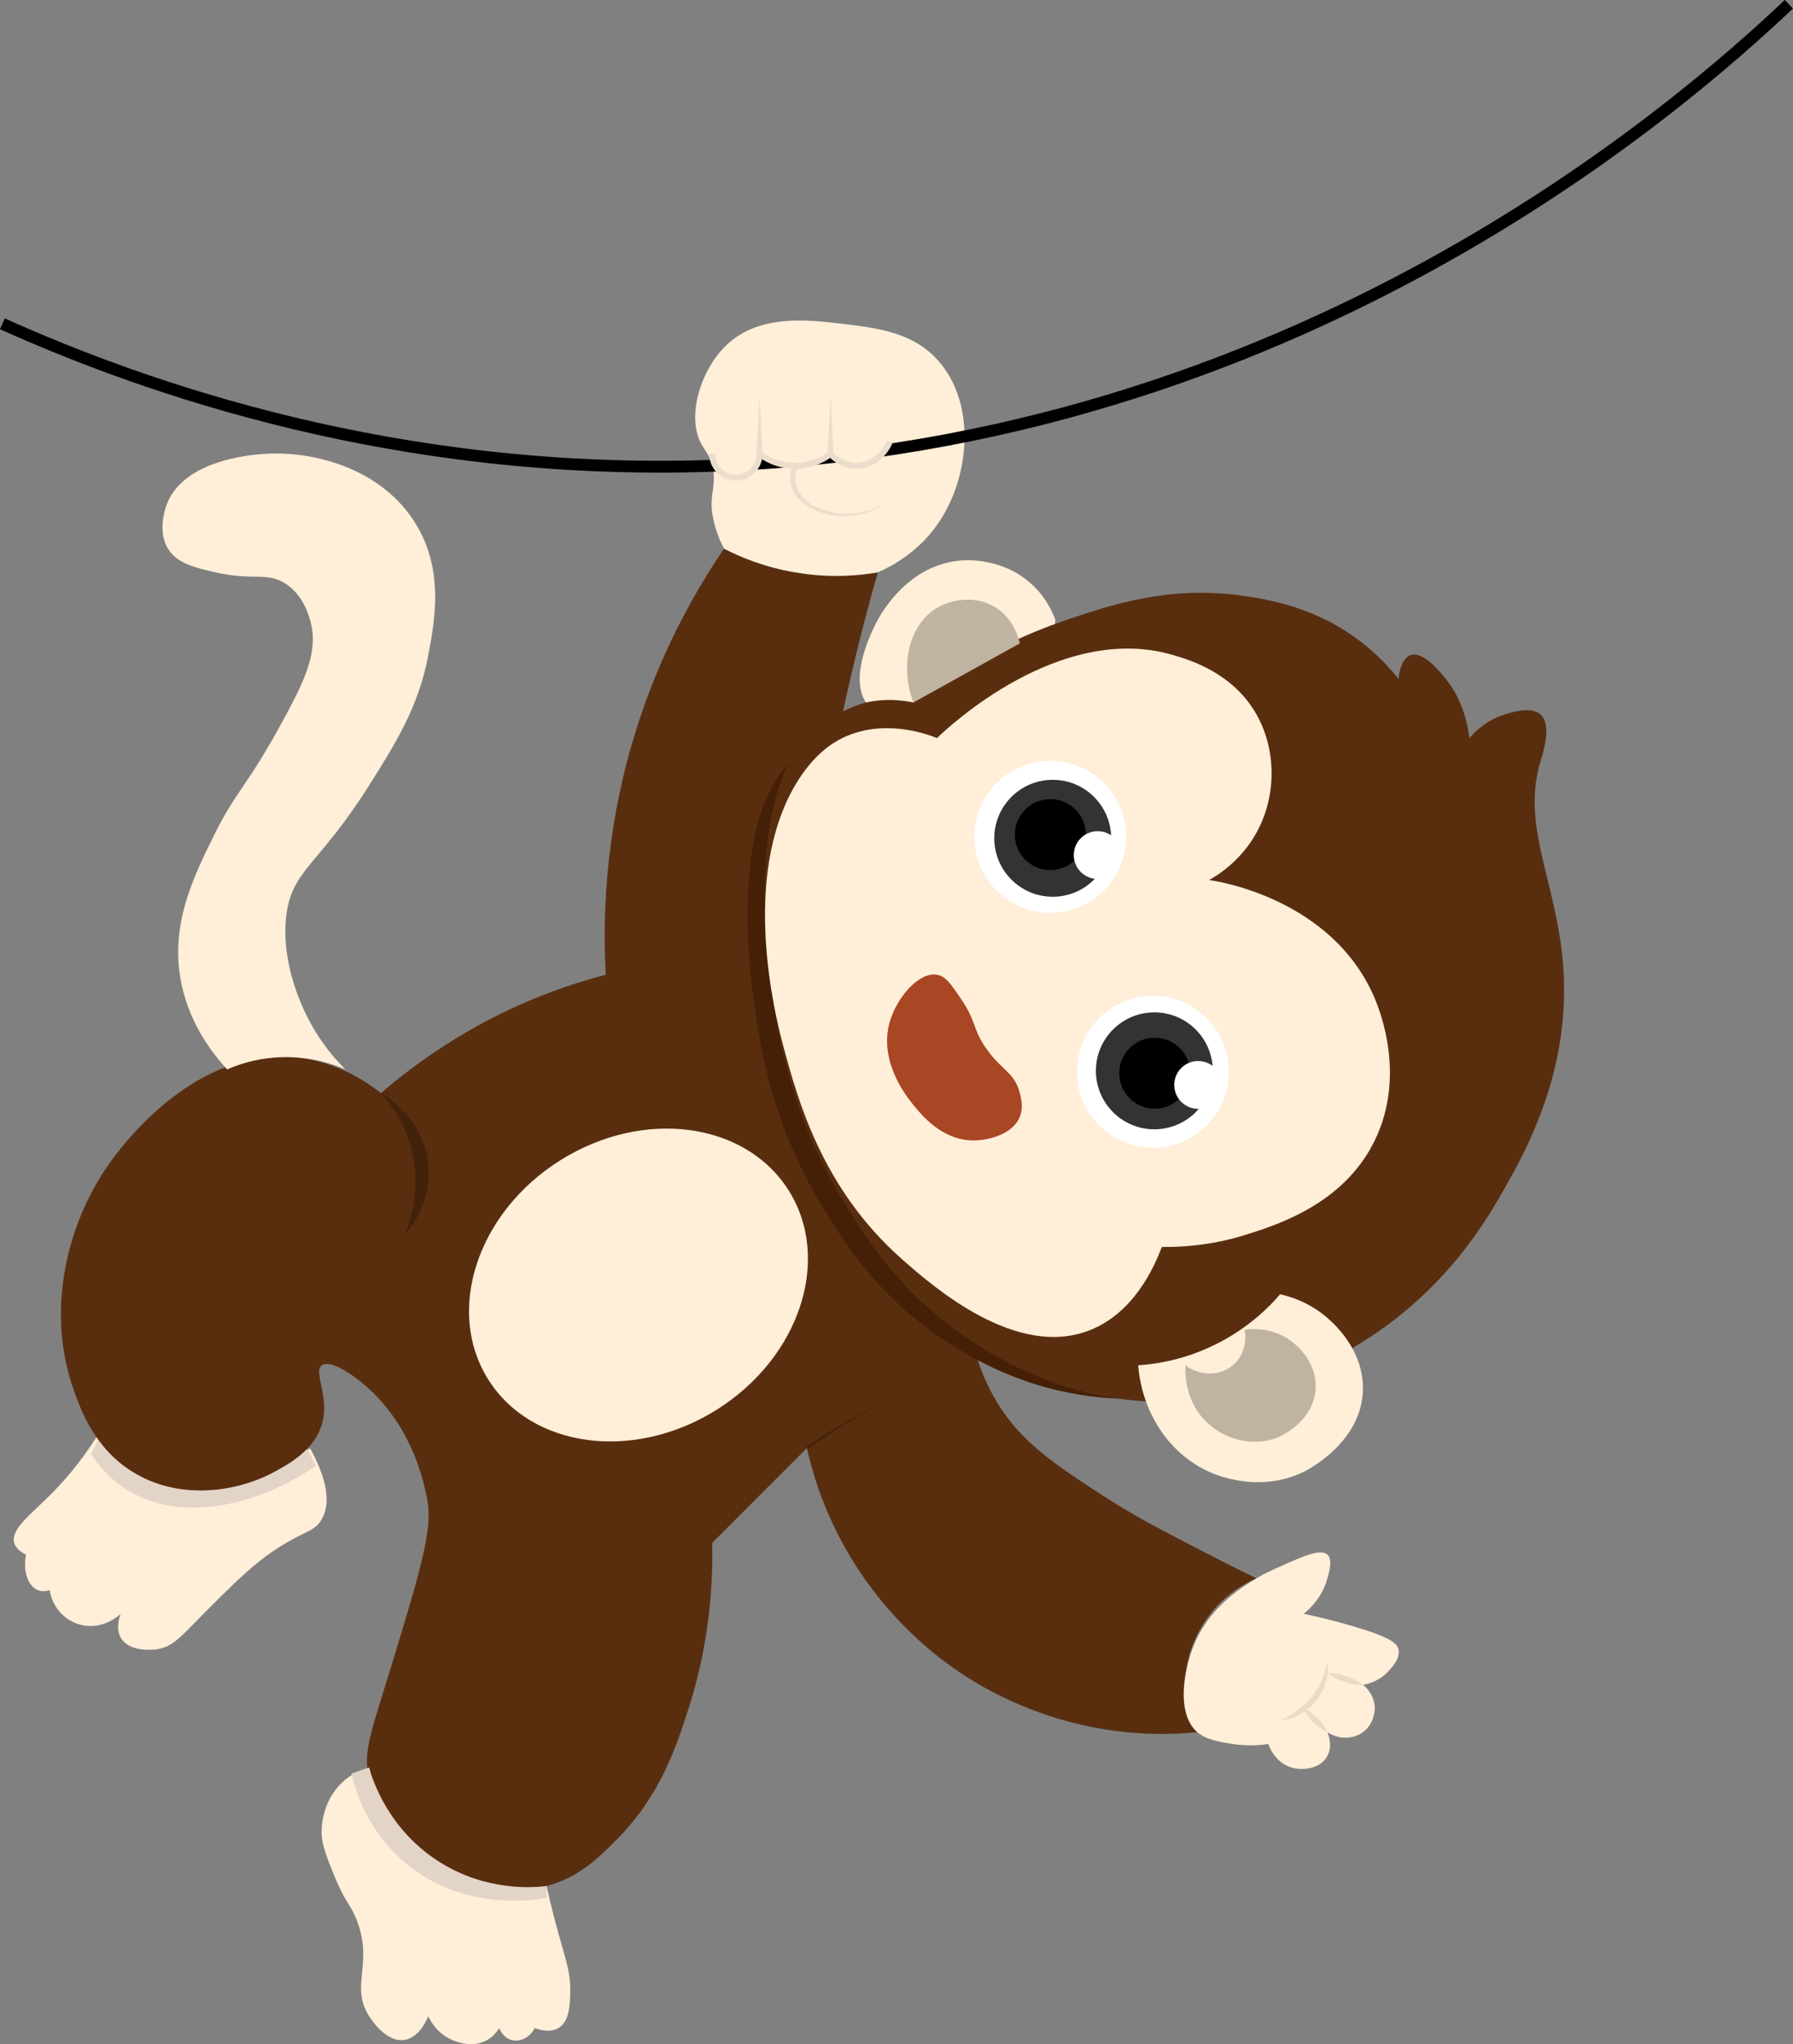 <?xml version="1.0" encoding="UTF-8"?>
<svg id="Layer_2" data-name="Layer 2" xmlns="http://www.w3.org/2000/svg" viewBox="0 0 151.55 172.72">
  <rect x="0" y="0" width="151.55" height="172.72" fill="#808080" stroke="none"/>
  <defs>
    <style>
      .cls-1 {
        fill: #43220b;
      }

      .cls-2 {
        stroke: #000;
      }

      .cls-2, .cls-3 {
        stroke-miterlimit: 10;
      }

      .cls-2, .cls-4 {
        fill: none;
      }

      .cls-3 {
        stroke: #ebddcc;
        stroke-width: .5px;
      }

      .cls-3, .cls-5 {
        fill: #ffeed8;
      }

      .cls-6 {
        fill: #fff;
      }

      .cls-7 {
        fill: #ebddcc;
      }

      .cls-8 {
        fill: #592e0f;
      }

      .cls-9 {
        fill: #ebdac4;
      }

      .cls-10 {
        fill: #e3d4c8;
      }

      .cls-11 {
        fill: #432407;
      }

      .cls-12 {
        fill: #333;
      }

      .cls-13 {
        fill: #452007;
      }

      .cls-14 {
        fill: #bfb3a2;
      }

      .cls-15 {
        fill: #a94624;
      }
    </style>
  </defs>
  <g id="Layer_1-2" data-name="Layer 1">
    <g>
      <path class="cls-5" d="M26.2,122.36c1,1.81,1.99,4.25,1,6-.53.94-1.24.98-3,2-2.42,1.41-4.1,3.09-7,6-1.87,1.87-2.55,2.81-4,3-.21.03-2.29.28-3-1-.44-.8-.11-1.73,0-2-.16.15-1.35,1.23-3,1-1.11-.15-1.81-.81-2-1-.21-.21-.84-.9-1-2-.51.16-.84.06-1,0-.8-.32-1.29-1.54-1-3-.37-.18-.86-.49-1-1-.31-1.13,1.36-2.37,3-4,1.06-1.05,2.52-2.67,4-5,.55.82,1.49,2.02,3,3,4.14,2.69,8.84,1.37,10,1,2.27-.73,3.93-1.98,5-3Z"/>
      <path class="cls-10" d="M7.7,122.86c1,1.52,2.1,2.44,3,3,4.22,2.66,10.45,1.74,16-2-.33-.67-.67-1.33-1-2-1.05.65-5.49,3.24-11,2-2.88-.65-4.9-2.08-6-3-.33.67-.67,1.33-1,2Z"/>
      <path class="cls-5" d="M89.2,52.36c-.26-.7-.82-1.92-2-3-2.44-2.24-5.51-2.04-6-2-4.34.36-6.6,4.26-7,5-.22.4-2.57,4.7-1,7,1.74,2.55,8.06,2.31,15.5-1.5"/>
      <path class="cls-8" d="M71.2,60.36c1.09-5.08,2.2-9.22,3-12-1.62.28-4.08.5-7,0-2.59-.44-4.62-1.29-6-2-2.31,3.38-4.98,8.06-7,14-3.06,8.99-3.28,16.91-3,22-1.87.49-3.88,1.13-6,2-5.64,2.31-9.94,5.37-13,8-1.44-1.13-3.84-2.63-7-3-8.61-1.01-14.82,7.33-16,9-3.78,5.39-5.22,12.72-3,19,.63,1.78,1.77,4.99,5,7,4,2.48,8.9,1.69,12,0,1.26-.69,3.35-1.83,4-4,.71-2.37-.77-4.44,0-5,.72-.52,2.67.78,4,2,4.36,3.99,4.97,9.72,5,10,.22,2.37-.85,5.94-3,13-1.89,6.19-2.54,7.59-2,10,.93,4.17,4.33,6.54,5,7,.7.49,4.98,3.35,10,2,2.76-.74,4.43-2.41,6-4,3.59-3.65,4.93-7.67,6-11,.97-3.02,2.13-7.84,2-14,2.67-2.67,5.33-5.33,8-8,.46,2.05,1.32,4.9,3,8,3.45,6.36,8.21,9.81,10,11,1.84,1.23,6.87,4.29,14,5,2.44.24,4.5.15,6,0-.85-1.7-.99-3.18-1-4-.06-3.88,2.44-6.46,3-7,1.11-1.08,2.25-1.68,3-2-.97-.47-2.35-1.15-4-2-3.9-2.01-6.32-3.26-9-5-4.18-2.72-6.95-4.55-9-8-1.3-2.18-1.76-4.07-2-5-4.12-15.94-14.7-26.33-13-42,.37-3.36,1.46-8.49,2-11Z"/>
      <path class="cls-13" d="M79.7,62.86c-1.18-.55-5.57-2.43-9.89-.52-.52.23-1.87.9-3.22,2.29-4.93,5.07-3.13,18.16-2.86,20.05.51,3.72,1.46,10.14,5.73,17.19,1.84,3.04,4.74,7.71,10.5,11.46,1.89,1.23,6.58,4.2,13.37,4.77,9.08.76,15.76-3.28,18.14-4.77,6.74-4.22,9.98-9.8,11.46-12.41,1.56-2.76,4.86-8.61,4.77-16.23-.02-2.19,2.18-16.67-1.91-18.14-2.62-.95-6.53,3.89-7.09,3.32-.64-.65,4.71-6.68,4.22-7.14-.21-.2-1.45.72-2.86,1.91-.3-2.5-1.31-4.03-1.91-4.77-.47-.58-1.84-2.29-2.86-1.91-.76.29-.92,1.58-.95,1.91-.89-1.22-1.87-2.15-2.86-2.86-10.75-7.7-30.43,4.99-31.77,5.87Z"/>
      <path class="cls-8" d="M77.2,59.36c-.89-.19-2.33-.38-4,0,0,0-2.67.6-5,3-5.16,5.31-3.27,19.02-3,21,.54,3.89,1.53,10.62,6,18,1.92,3.18,4.96,8.07,11,12,1.98,1.29,6.89,4.4,14,5,9.51.8,16.5-3.44,19-5,7.06-4.41,10.45-10.26,12-13,1.63-2.89,5.09-9.01,5-17-.09-8.11-3.78-13.02-2-19,.22-.73,1-3.11,0-4-.78-.69-2.35-.2-3,0-1.55.48-2.53,1.46-3,2-.32-2.62-1.37-4.22-2-5-.49-.61-1.93-2.4-3-2-.79.3-.96,1.65-1,2-.65-.82-1.63-1.92-3-3-3.84-3.03-7.88-3.68-10-4-6.29-.94-11.26.74-15,2-3.2,1.08-7.96,3.1-13,7Z"/>
      <path class="cls-5" d="M79.2,62.36c-1.04-.41-4.6-1.65-8,0-.81.4-2.46,1.37-4,4-4.56,7.81-1.73,19.28-1,22,1.23,4.56,3.25,12.02,10,18,2.56,2.26,9.69,8.57,16,6,3.61-1.47,5.32-5.18,6-7,1.67.02,4.16-.12,7-1,2.72-.85,8.38-2.61,11-8,2.64-5.42.45-10.93,0-12-3.59-8.48-13.43-9.93-14-10,.93-.53,2.75-1.74,4-4,1.71-3.09,1.7-7,0-10-1.99-3.51-5.62-4.59-7-5-9.6-2.86-19.11,6.14-20,7Z"/>
      <path class="cls-14" d="M86.2,54.36c-.09-.4-.49-2.02-2-3-1.72-1.12-3.8-.7-5,0-2.22,1.3-3.23,4.65-2,8"/>
      <path class="cls-5" d="M108.2,109.36c.87.19,2.48.68,4,2,.5.44,3.04,2.65,3,6-.05,4.5-4.71,6.86-5,7-3.78,1.84-7.42.26-8,0-3.41-1.54-5.67-5.01-6-9,1.53-.1,4.15-.48,7-2,2.43-1.3,4.06-2.9,5-4Z"/>
      <path class="cls-14" d="M105.2,112.36c.37-.06,2.29-.31,4,1,.29.22,2.14,1.69,2,4-.16,2.65-2.78,3.9-3,4-2.08.95-4.46.34-6-1-2.18-1.89-2.02-4.67-2-5,1.25.94,2.92.91,4,0,.84-.71,1.21-1.86,1-3Z"/>
      <path class="cls-5" d="M29.2,90.36c-.85-.84-2.01-2.16-3-4-.64-1.19-2.49-4.98-2-9,.48-3.9,2.69-4.17,7-11,2.31-3.66,4.2-6.71,5-11,.55-2.94,1.33-7.1-1-11-2.91-4.87-8.88-6.32-13-6-1,.08-6.41.49-8,4-.07.16-1.02,2.33,0,4,.76,1.25,2.24,1.59,4,2,3.21.74,4.41-.08,6,1,1.39.94,1.85,2.49,2,3,.75,2.52-.34,4.9-2,8-3.32,6.18-4.18,6.34-6,10-1.76,3.54-3.68,7.39-3,12,.56,3.81,2.66,6.55,4,8,.93-.41,2.3-.87,4-1,2.73-.22,4.87.52,6,1Z"/>
      <path class="cls-5" d="M61.2,46.36c-.35-.66-.8-1.69-1-3-.24-1.62.41-2.45,0-4-.26-1.01-.67-1.32-1-2-1.11-2.29,0-5.94,2-8,2.74-2.83,6.89-2.37,10-2,2.99.36,5.88.71,8,3,3.35,3.62,2.84,10,0,14-1.61,2.28-3.73,3.44-5,4-1.62.28-4.08.5-7,0-2.59-.44-4.62-1.29-6-2Z"/>
      <path class="cls-2" d="M.2,27.36c12.18,5.47,33.3,12.89,60,12,49.14-1.65,81.79-30.3,91-39"/>
      <path class="cls-3" d="M60.2,38.36c0,1.1.9,2,2,2s2-.9,2-2c.34.25,1.42,1,3,1,.42,0,1.74-.05,3-1,.18.2.9.94,2,1,1.23.07,2.43-.72,3-2"/>
      <polygon class="cls-7" points="63.95 38.36 64.2 33.36 64.45 38.36 63.95 38.36 63.95 38.36"/>
      <polygon class="cls-7" points="69.95 38.36 70.2 33.36 70.45 38.36 69.95 38.36 69.95 38.36"/>
      <path class="cls-5" d="M106.2,133.36c.69-.42,1.26-.67,2-1,1.99-.89,3.43-1.53,4-1,.44.41.18,1.35,0,2-.43,1.57-1.45,2.55-2,3,.94.2,2.33.51,4,1,3.4.99,3.88,1.5,4,2,.2.84-.73,1.73-1,2-.76.75-1.65.94-2,1,.1.07,1,.77,1,2,0,.09-.02,1.28-1,2-.85.62-2.05.63-3,0,.07.17.46,1.13,0,2-.56,1.06-2.01,1.28-3,1-1.45-.41-1.95-1.86-2-2-.71.11-1.76.19-3,0-1.05-.16-2.22-.34-3-1-1.84-1.57-1.19-5.57,0-8,1.39-2.83,3.92-4.35,5-5Z"/>
      <path class="cls-5" d="M31.2,149.36c-.48.13-1.25.39-2,1-1.71,1.39-1.96,3.43-2,4-.1,1.26.27,2.19,1,4,1.02,2.52,1.45,2.52,2,4,1.35,3.66-.63,5.43,1,8,.24.38,1.49,2.24,3,2,1.27-.2,1.91-1.78,2-2,.15.33.71,1.44,2,2,.28.12,1.71.75,3,0,.52-.3.83-.73,1-1,.04.1.31.79,1,1,.71.22,1.58-.18,2-1,.39.15,1.28.42,2,0,.92-.54.97-1.89,1-3,.04-1.66-.35-2.66-1-5-.25-.91-.62-2.28-1-4-1.46.37-3.6.64-6,0-5.16-1.38-7.5-5.95-8-7-.57-1.2-.85-2.28-1-3Z"/>
      <path class="cls-7" d="M67.44,39.44c-.75,1.87.73,3.37,2.52,3.74,1.74.53,3.68.14,5.25-.81-.77.51-1.62.89-2.53,1.09-2.62.64-6.82-.8-5.71-4.16,0,0,.48.15.48.15h0Z"/>
      <path class="cls-4" d="M110.2,136.36c-.18.54-.48,1.25-1,2-.68.99-1.46,1.62-2,2"/>
      <path class="cls-9" d="M112.2,140.36c.39,2.36-1.61,4.86-4,5,2.15-.91,3.6-2.69,4-5h0Z"/>
      <path class="cls-15" d="M83.2,88.36c-1.02-1.57-.68-2.06-2-4-.85-1.25-1.29-1.88-2-2-1.51-.26-3.4,1.89-4,4-.96,3.37,1.49,6.37,2,7,.7.86,2.41,2.96,5,3,1.35.02,3.4-.52,4-2,.31-.77.12-1.52,0-2-.47-1.84-1.66-1.94-3-4Z"/>
      <path class="cls-1" d="M32.2,92.36c.73.8,1.88,2.31,2.5,4.5,1,3.54-.09,6.52-.5,7.5.33-.37,2.34-2.66,2-6-.4-3.92-3.69-5.83-4-6Z"/>
      <path class="cls-11" d="M68.13,122.26c2.22-1.48,4.57-2.96,7.07-3.9-2.47,1.01-4.76,2.56-6.93,4.1,0,0-.15-.2-.15-.2h0Z"/>
      <path class="cls-4" d="M27.2,116.36c.18-.54.48-1.25,1-2,.68-.99,1.46-1.62,2-2"/>
      <ellipse class="cls-5" cx="53.97" cy="108.58" rx="15" ry="12.44" transform="translate(-49.54 45.42) rotate(-32.18)"/>
      <path class="cls-9" d="M115.2,142.36c-1.1,0-2.11-.34-3-1,1.1,0,2.11.35,3,1h0Z"/>
      <path class="cls-9" d="M112.2,146.36c-.9-.42-1.58-1.09-2-2,.91.42,1.58,1.1,2,2h0Z"/>
      <circle class="cls-6" cx="88.77" cy="70.71" r="6.42"/>
      <circle class="cls-6" cx="97.45" cy="90.56" r="6.42"/>
      <circle class="cls-12" cx="88.98" cy="70.83" r="4.94"/>
      <circle class="cls-12" cx="97.57" cy="90.48" r="4.94"/>
      <circle cx="88.78" cy="70.52" r="3"/>
      <circle cx="97.6" cy="90.68" r="3"/>
      <circle class="cls-6" cx="92.78" cy="72.25" r="2.02"/>
      <circle class="cls-6" cx="101.27" cy="91.67" r="2.02"/>
      <path class="cls-10" d="M29.7,149.86c.31,1.32,1.3,4.77,4.5,7.5,4.98,4.24,11.14,3.16,12,3v-1c-1.16.14-5.07.45-9-2-4.37-2.73-5.71-6.97-6-8-.5.17-1,.33-1.5.5Z"/>
    </g>
  </g>
</svg>